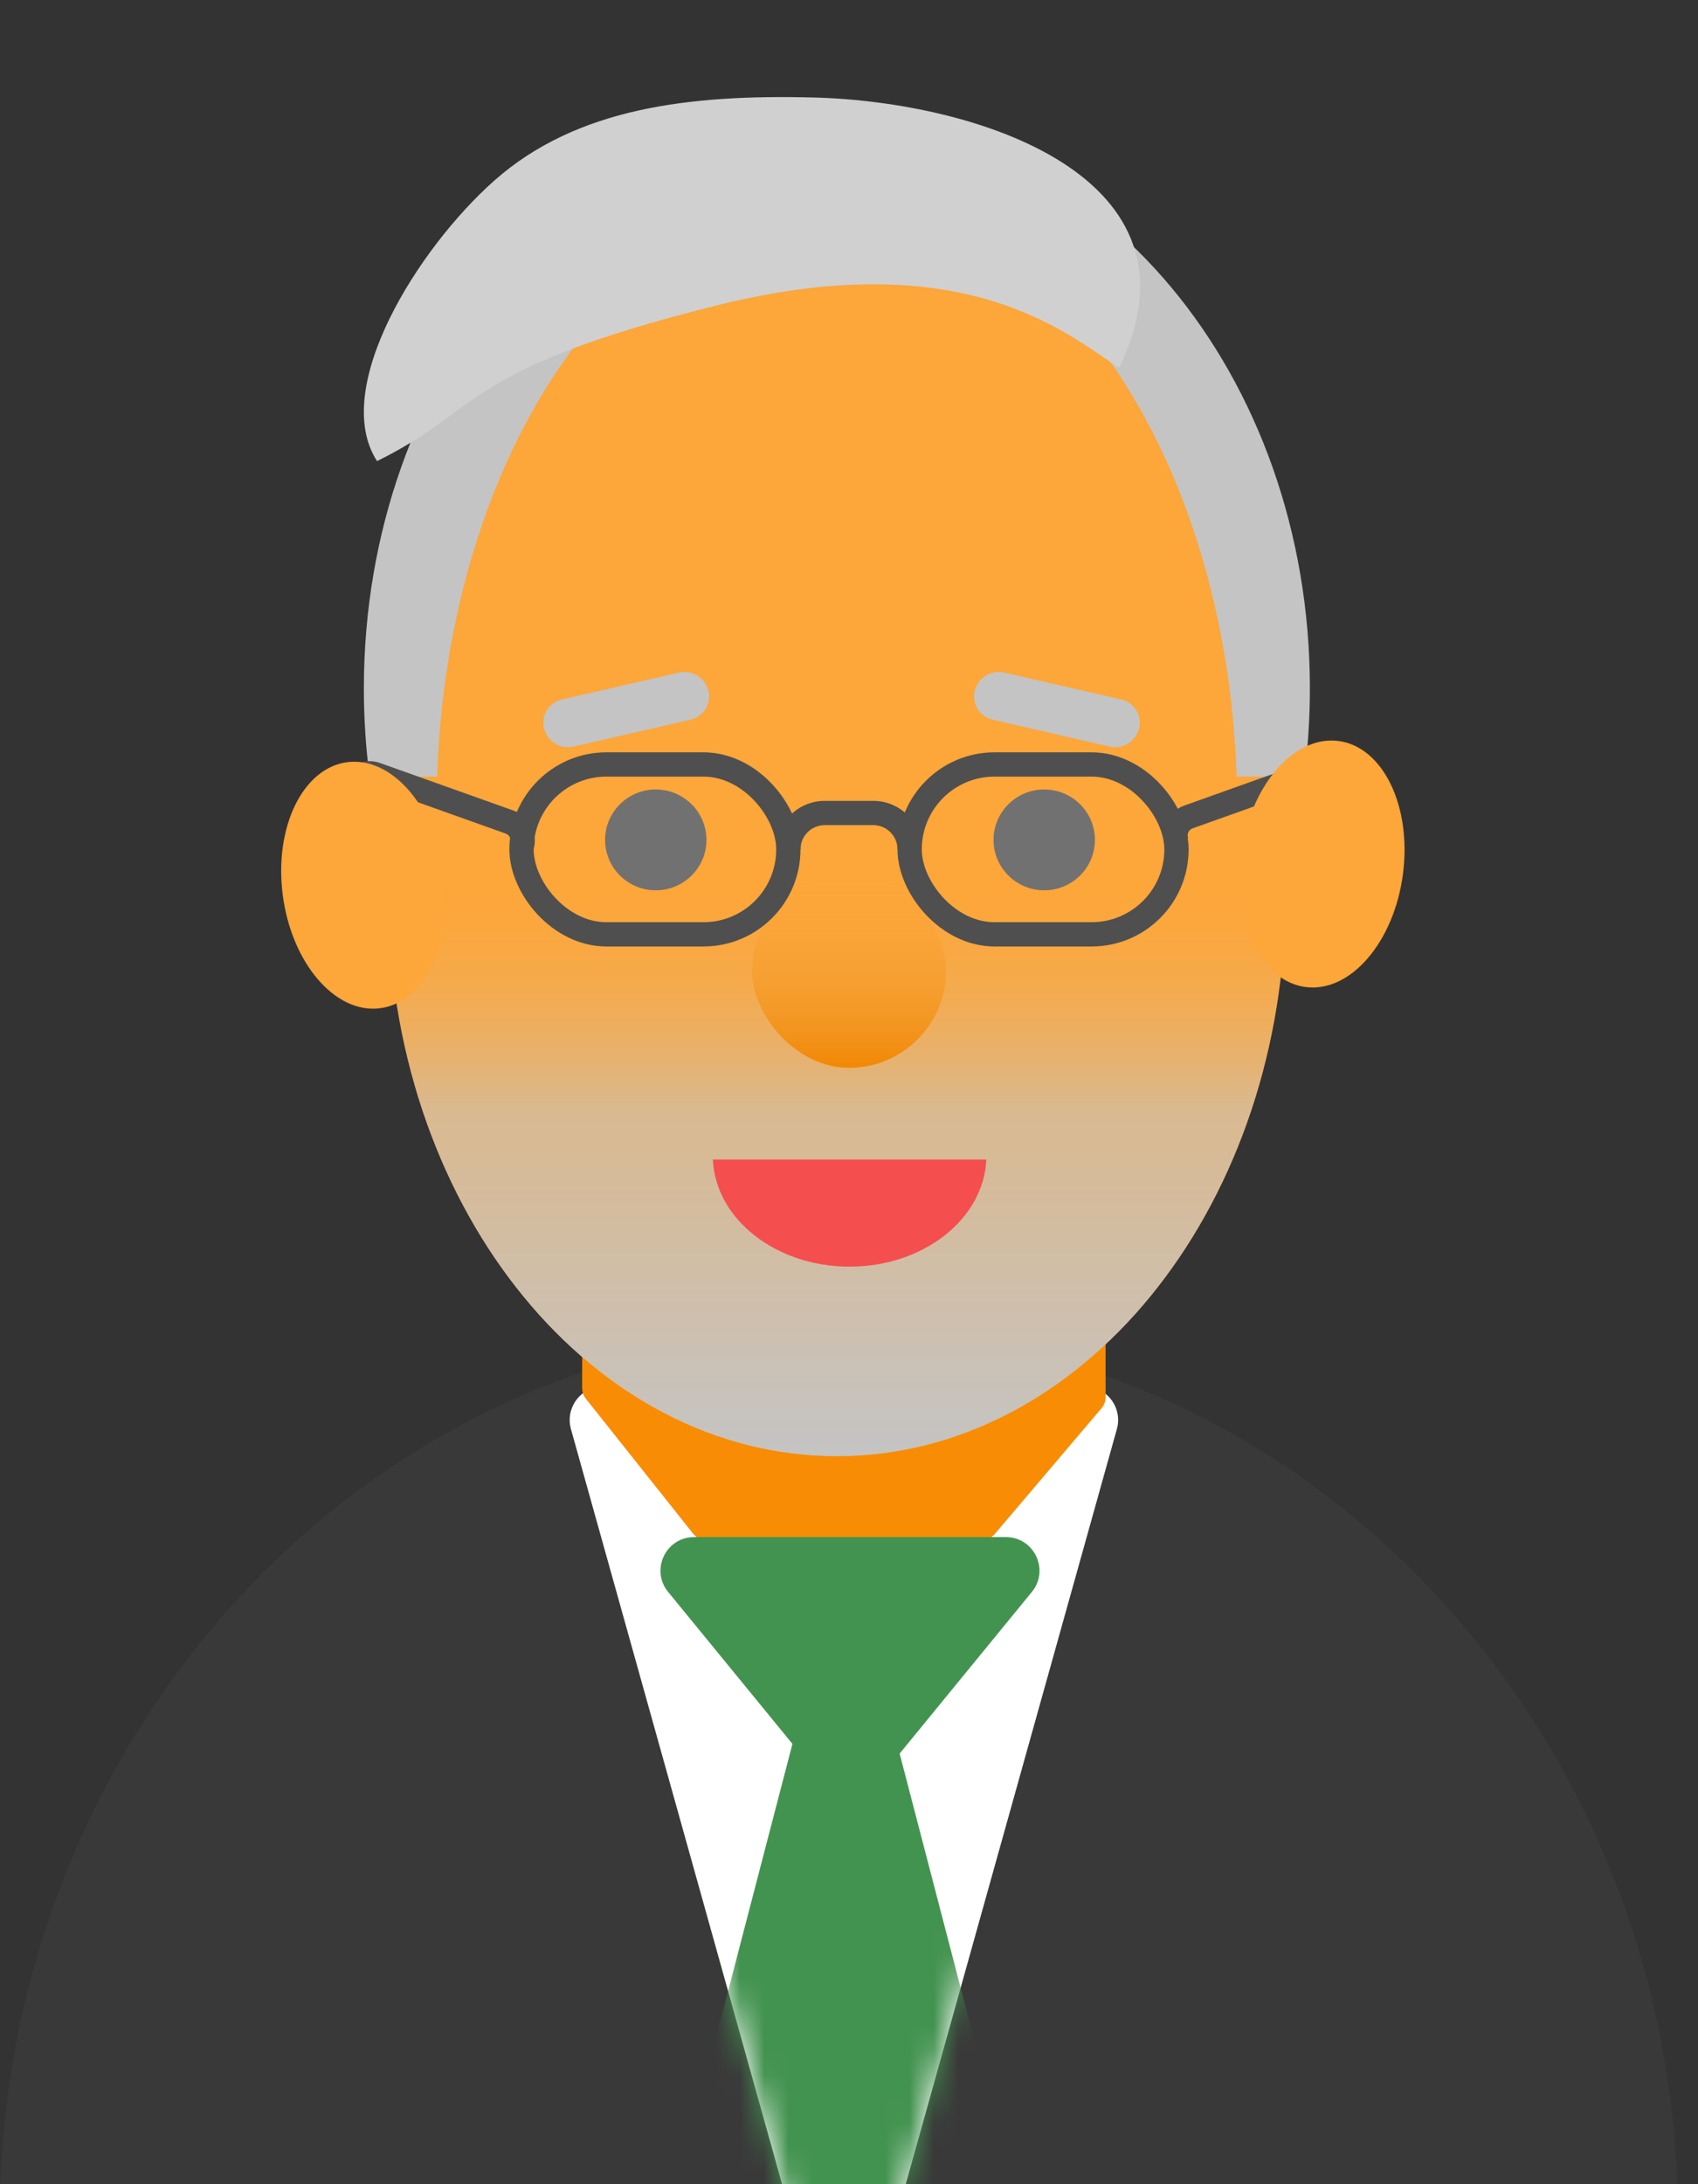 <svg width="70" height="90" viewBox="0 0 70 90" fill="none" xmlns="http://www.w3.org/2000/svg">
<rect x="0" y="0" width="70" height="90" fill="#333333" stroke="none"/>
<g clip-path="url(#clip0)">
<path fill-rule="evenodd" clip-rule="evenodd" d="M0 90.304H69.161C68.559 70.586 53.307 54.797 34.581 54.797C15.855 54.797 0.603 70.586 0 90.304Z" fill="#393939"/>
<path fill-rule="evenodd" clip-rule="evenodd" d="M37.064 90.984H32.516L23.537 58.885C23.29 58.003 23.953 57.129 24.869 57.129L44.711 57.129C45.626 57.129 46.289 58.003 46.043 58.885L37.064 90.984Z" fill="white"/>
<path fill-rule="evenodd" clip-rule="evenodd" d="M34.789 40.114C28.831 40.114 24 44.944 24 50.903V57.202C24 57.358 24.053 57.51 24.15 57.632L28.575 63.197C28.706 63.362 28.906 63.459 29.116 63.459H40.475C40.678 63.459 40.871 63.37 41.003 63.215L45.414 58.021C45.52 57.896 45.578 57.737 45.578 57.573V50.903C45.578 44.944 40.748 40.114 34.789 40.114Z" fill="#F88C05"/>
<path d="M16 23.614C16 16.095 21.878 10 29.129 10H39.871C47.122 10 53 16.095 53 23.614V37.475H52.993C52.731 49.971 44.552 60 34.5 60C24.448 60 16.269 49.971 16.006 37.475H16V23.614Z" fill="#FDA639"/>
<path d="M16 23.614C16 16.095 21.878 10 29.129 10H39.871C47.122 10 53 16.095 53 23.614V37.475H52.993C52.731 49.971 44.552 60 34.5 60C24.448 60 16.269 49.971 16.006 37.475H16V23.614Z" fill="url(#paint0_linear)"/>
<path fill-rule="evenodd" clip-rule="evenodd" d="M29.388 47.779C29.498 50.232 31.98 52.193 35.025 52.193C38.07 52.193 40.552 50.232 40.661 47.779H29.388Z" fill="#F54E4E"/>
<ellipse cx="27.034" cy="34.608" rx="2.089" ry="2.077" fill="#717171"/>
<ellipse cx="43.048" cy="34.608" rx="2.089" ry="2.077" fill="#717171"/>
<rect x="31" y="36" width="8" height="8" rx="4" fill="url(#paint1_linear)"/>
<line x1="1" y1="-1" x2="5.949" y2="-1" transform="matrix(0.975 -0.224 0.239 0.971 22.668 30.988)" stroke="#C4C4C4" stroke-width="2" stroke-linecap="round"/>
<line x1="1" y1="-1" x2="5.949" y2="-1" transform="matrix(-0.975 -0.224 -0.239 0.971 46.721 30.988)" stroke="#C4C4C4" stroke-width="2" stroke-linecap="round"/>
<path d="M36.111 73.45C35.558 74.126 34.524 74.126 33.971 73.45L27.543 65.595C26.804 64.692 27.447 63.336 28.614 63.336L41.468 63.336C42.635 63.336 43.278 64.692 42.539 65.595L36.111 73.45Z" fill="#439350"/>
<mask id="mask0" mask-type="alpha" maskUnits="userSpaceOnUse" x="23" y="57" width="24" height="34">
<path fill-rule="evenodd" clip-rule="evenodd" d="M37.064 90.984H32.516L23.537 58.885C23.29 58.003 23.953 57.129 24.869 57.129L44.711 57.129C45.626 57.129 46.289 58.003 46.043 58.885L37.064 90.984Z" fill="white"/>
</mask>
<g mask="url(#mask0)">
<path d="M34.826 63.575L41.997 91.1H27.655L34.826 63.575Z" fill="#439350"/>
</g>
<path fill-rule="evenodd" clip-rule="evenodd" d="M50.979 32H53.766C53.92 30.816 54 29.602 54 28.365C54 15.461 45.27 5 34.5 5C23.73 5 15 15.461 15 28.365C15 29.602 15.08 30.816 15.235 32H18.021C18.457 18.697 25.668 8.115 34.5 8.115C43.332 8.115 50.543 18.697 50.979 32Z" fill="#C4C4C4"/>
<path d="M29.578 12.577C40.11 9.952 44.286 14.052 46.141 15.146C49.942 7.298 40.3 4.188 33.532 4.017C28.432 3.888 23.77 4.44 20.383 7.437C17.227 10.229 13.608 16.002 15.543 19C19.899 16.859 19.046 15.201 29.578 12.577Z" fill="#D0D0D0"/>
<rect x="21.5" y="31.5" width="11" height="7" rx="3.5" stroke="#4F4F4F"/>
<rect x="37.5" y="31.5" width="11" height="7" rx="3.5" stroke="#4F4F4F"/>
<path fill-rule="evenodd" clip-rule="evenodd" d="M38 35C38 33.895 37.105 33 36 33H34C32.895 33 32 33.895 32 35H33C33 34.448 33.448 34 34 34H36C36.552 34 37 34.448 37 35H38Z" fill="#4F4F4F"/>
<path fill-rule="evenodd" clip-rule="evenodd" d="M21.972 35.072C22.214 34.394 21.86 33.647 21.181 33.405L15.668 31.439C14.989 31.196 14.242 31.55 14 32.229L14.942 32.565C14.999 32.407 15.173 32.324 15.332 32.38L20.845 34.347C21.004 34.403 21.087 34.578 21.03 34.737L21.972 35.072Z" fill="#4F4F4F"/>
<path fill-rule="evenodd" clip-rule="evenodd" d="M48.036 34.859C47.794 34.18 48.149 33.434 48.828 33.191L53.742 31.439C54.421 31.196 55.168 31.55 55.41 32.229L54.468 32.565C54.411 32.407 54.237 32.324 54.078 32.38L49.164 34.133C49.005 34.19 48.922 34.364 48.978 34.523L48.036 34.859Z" fill="#4F4F4F"/>
<ellipse rx="3.359" ry="5.113" transform="matrix(0.993 -0.121 0.129 0.992 14.992 36.475)" fill="#FDA639"/>
<ellipse rx="3.359" ry="5.113" transform="matrix(-0.993 -0.121 -0.129 0.992 54.502 35.602)" fill="#FDA639"/>
</g>
<defs>
<linearGradient id="paint0_linear" x1="34.5" y1="10" x2="34.5" y2="60" gradientUnits="userSpaceOnUse">
<stop offset="0.516" stop-color="#FDA639" stop-opacity="0"/>
<stop offset="0.714" stop-color="#D0BEA7" stop-opacity="0.793"/>
<stop offset="1" stop-color="#C4C4C4"/>
</linearGradient>
<linearGradient id="paint1_linear" x1="35" y1="36" x2="35" y2="44" gradientUnits="userSpaceOnUse">
<stop stop-color="#FDA639" stop-opacity="0"/>
<stop offset="1" stop-color="#F28803"/>
</linearGradient>
<clipPath id="clip0">
<rect width="70" height="90" fill="white"/>
</clipPath>
</defs>
</svg>
